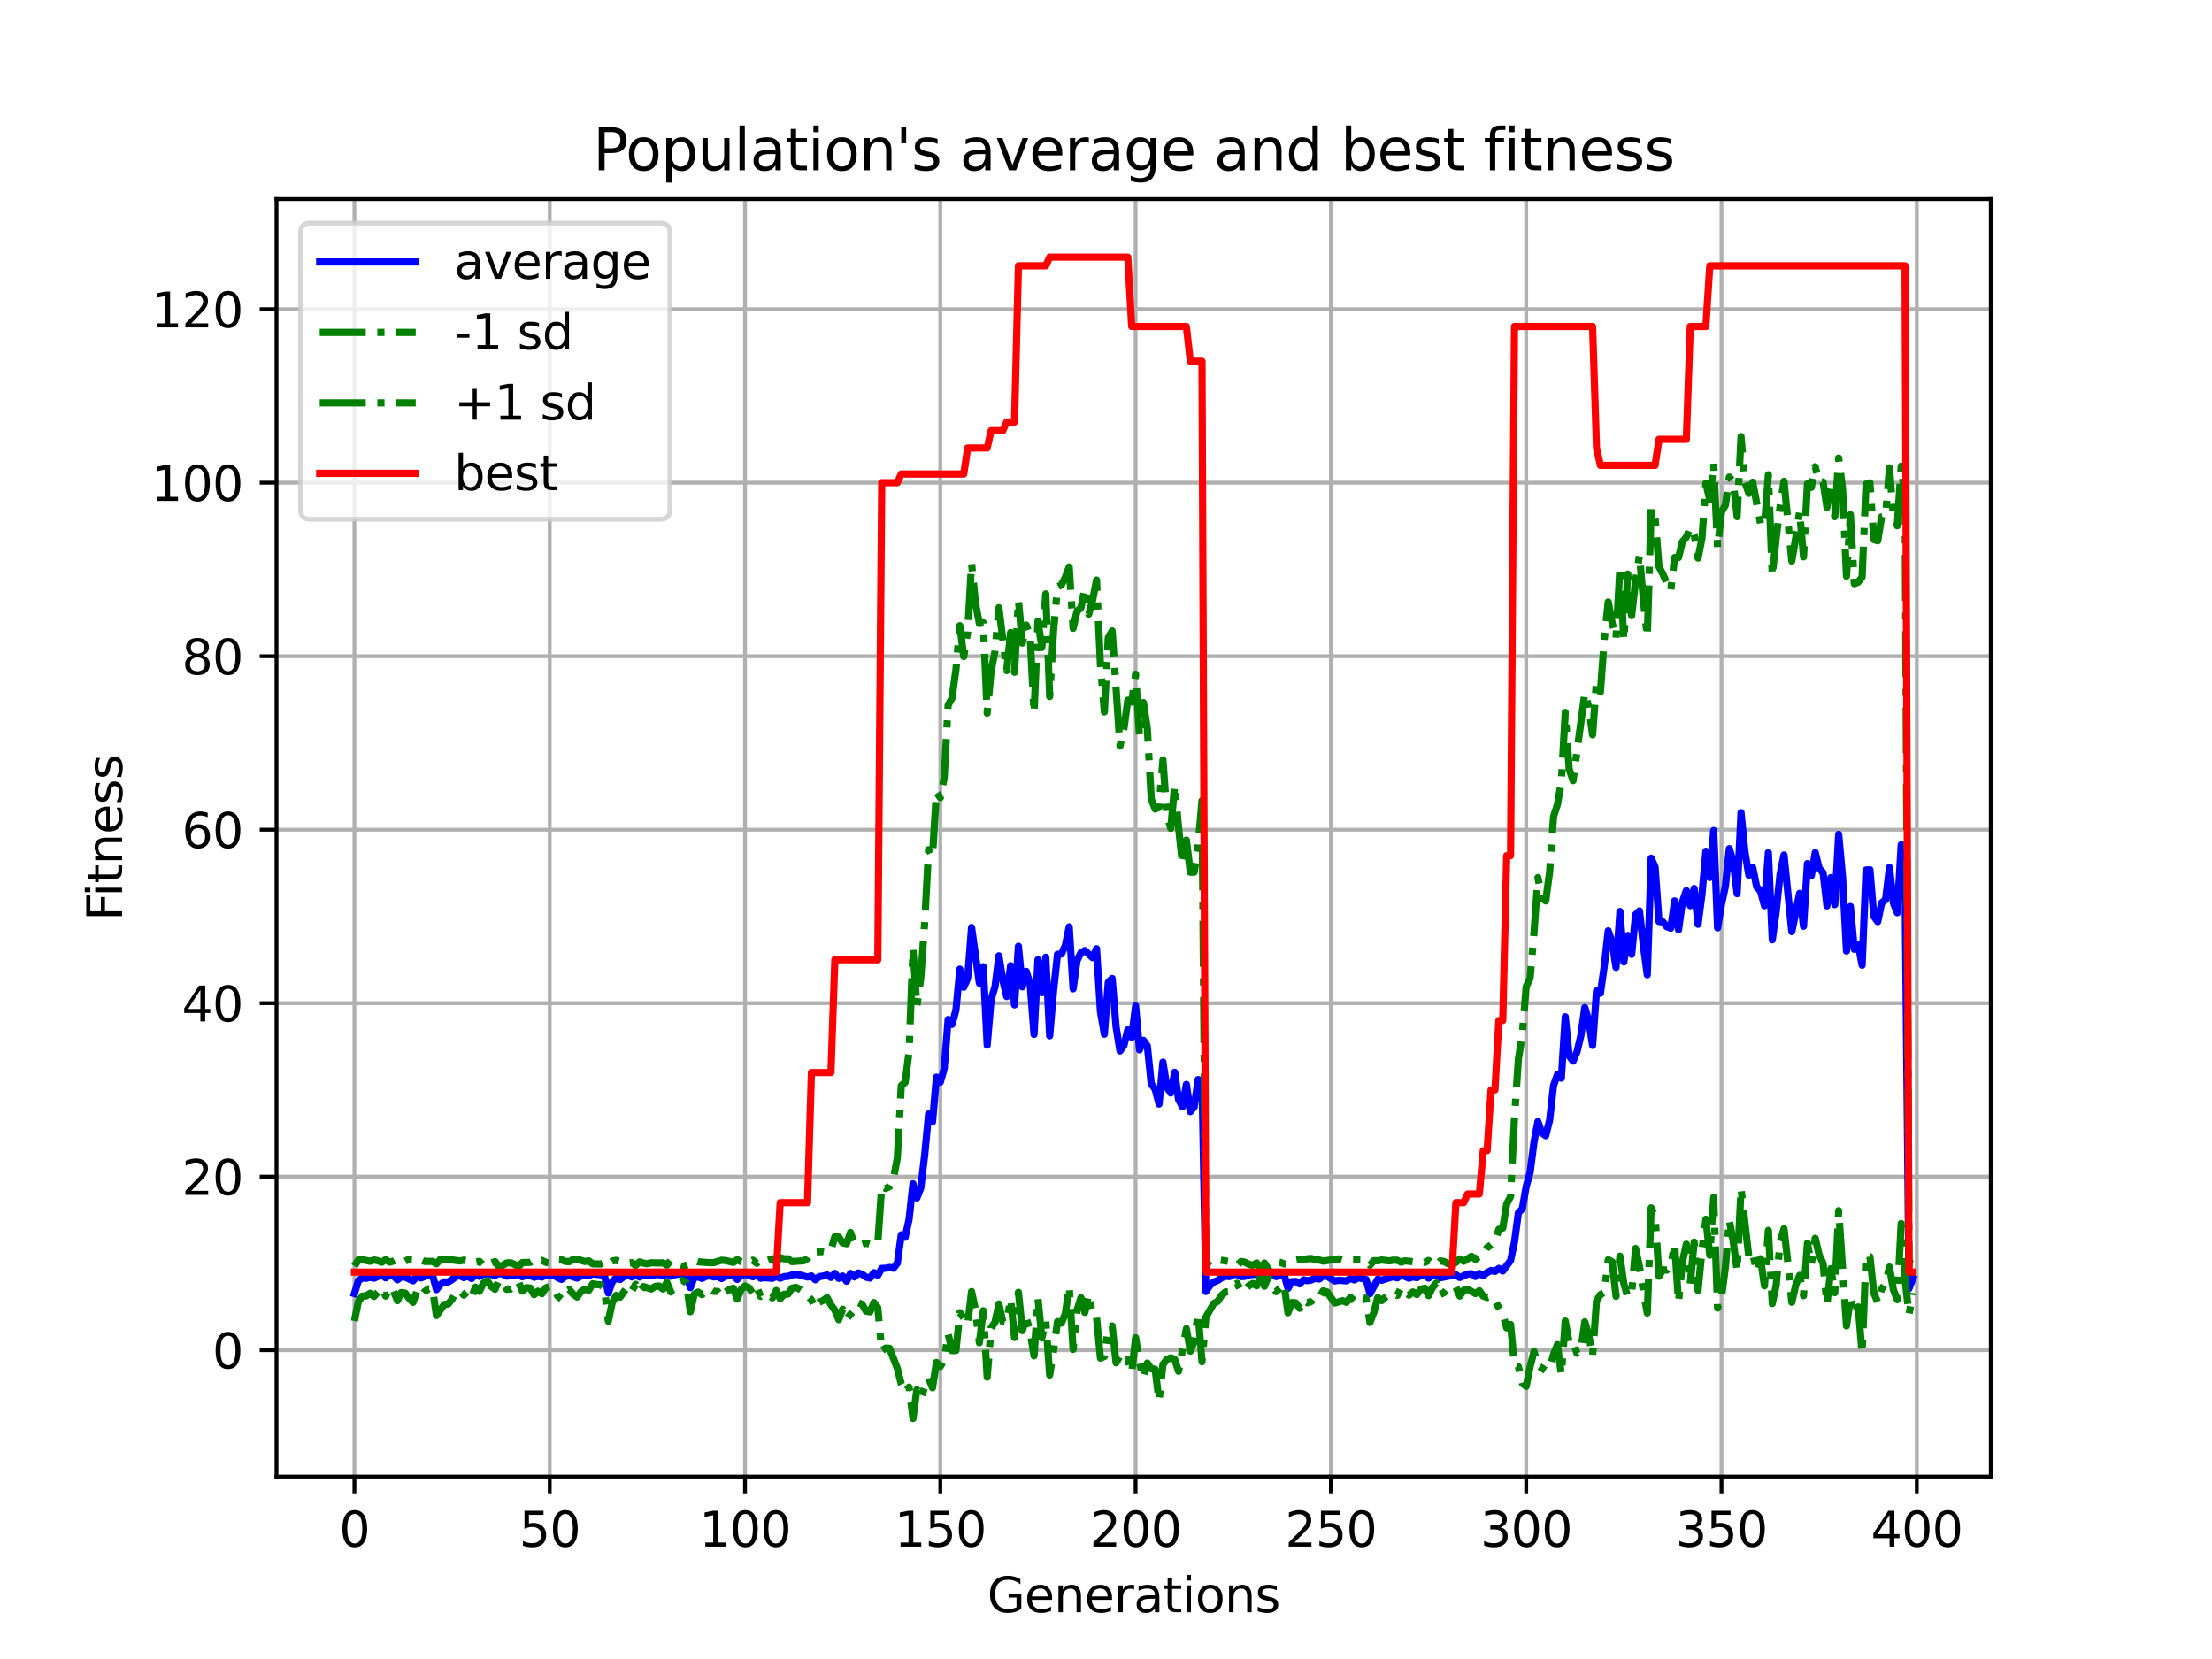 <?xml version="1.0" encoding="utf-8" standalone="no"?>
<!DOCTYPE svg PUBLIC "-//W3C//DTD SVG 1.1//EN"
  "http://www.w3.org/Graphics/SVG/1.1/DTD/svg11.dtd">
<svg xmlns:xlink="http://www.w3.org/1999/xlink" width="460.8pt" height="345.6pt" viewBox="0 0 460.8 345.6" xmlns="http://www.w3.org/2000/svg" version="1.1">
 <defs>
  <style type="text/css">*{stroke-linejoin: round; stroke-linecap: butt}</style>
 </defs>
 <g id="figure_1">
  <g id="patch_1">
   <path d="M 0 345.6 
L 460.8 345.6 
L 460.8 0 
L 0 0 
z
" style="fill: #ffffff"/>
  </g>
  <g id="axes_1">
   <g id="patch_2">
    <path d="M 57.6 307.584 
L 414.72 307.584 
L 414.72 41.472 
L 57.6 41.472 
z
" style="fill: #ffffff"/>
   </g>
   <g id="matplotlib.axis_1">
    <g id="xtick_1">
     <g id="line2d_1">
      <path d="M 73.833 307.584 
L 73.833 41.472 
" clip-path="url(#p2ee0f2ca07)" style="fill: none; stroke: #b0b0b0; stroke-width: 0.8; stroke-linecap: square"/>
     </g>
     <g id="line2d_2">
      <defs>
       <path id="ma9252a9a2f" d="M 0 0 
L 0 3.5 
" style="stroke: #000000; stroke-width: 0.8"/>
      </defs>
      <g>
       <use xlink:href="#ma9252a9a2f" x="73.833" y="307.584" style="stroke: #000000; stroke-width: 0.8"/>
      </g>
     </g>
     <g id="text_1">
      <!-- 0 -->
      <g transform="translate(70.651 322.182)scale(0.1 -0.1)">
       <defs>
        <path id="DejaVuSans-30" d="M 2034 4250 
Q 1547 4250 1301 3770 
Q 1056 3291 1056 2328 
Q 1056 1369 1301 889 
Q 1547 409 2034 409 
Q 2525 409 2770 889 
Q 3016 1369 3016 2328 
Q 3016 3291 2770 3770 
Q 2525 4250 2034 4250 
z
M 2034 4750 
Q 2819 4750 3233 4129 
Q 3647 3509 3647 2328 
Q 3647 1150 3233 529 
Q 2819 -91 2034 -91 
Q 1250 -91 836 529 
Q 422 1150 422 2328 
Q 422 3509 836 4129 
Q 1250 4750 2034 4750 
z
" transform="scale(0.016)"/>
       </defs>
       <use xlink:href="#DejaVuSans-30"/>
      </g>
     </g>
    </g>
    <g id="xtick_2">
     <g id="line2d_3">
      <path d="M 114.516 307.584 
L 114.516 41.472 
" clip-path="url(#p2ee0f2ca07)" style="fill: none; stroke: #b0b0b0; stroke-width: 0.8; stroke-linecap: square"/>
     </g>
     <g id="line2d_4">
      <g>
       <use xlink:href="#ma9252a9a2f" x="114.516" y="307.584" style="stroke: #000000; stroke-width: 0.8"/>
      </g>
     </g>
     <g id="text_2">
      <!-- 50 -->
      <g transform="translate(108.154 322.182)scale(0.1 -0.1)">
       <defs>
        <path id="DejaVuSans-35" d="M 691 4666 
L 3169 4666 
L 3169 4134 
L 1269 4134 
L 1269 2991 
Q 1406 3038 1543 3061 
Q 1681 3084 1819 3084 
Q 2600 3084 3056 2656 
Q 3513 2228 3513 1497 
Q 3513 744 3044 326 
Q 2575 -91 1722 -91 
Q 1428 -91 1123 -41 
Q 819 9 494 109 
L 494 744 
Q 775 591 1075 516 
Q 1375 441 1709 441 
Q 2250 441 2565 725 
Q 2881 1009 2881 1497 
Q 2881 1984 2565 2268 
Q 2250 2553 1709 2553 
Q 1456 2553 1204 2497 
Q 953 2441 691 2322 
L 691 4666 
z
" transform="scale(0.016)"/>
       </defs>
       <use xlink:href="#DejaVuSans-35"/>
       <use xlink:href="#DejaVuSans-30" x="63.623"/>
      </g>
     </g>
    </g>
    <g id="xtick_3">
     <g id="line2d_5">
      <path d="M 155.2 307.584 
L 155.2 41.472 
" clip-path="url(#p2ee0f2ca07)" style="fill: none; stroke: #b0b0b0; stroke-width: 0.8; stroke-linecap: square"/>
     </g>
     <g id="line2d_6">
      <g>
       <use xlink:href="#ma9252a9a2f" x="155.2" y="307.584" style="stroke: #000000; stroke-width: 0.8"/>
      </g>
     </g>
     <g id="text_3">
      <!-- 100 -->
      <g transform="translate(145.656 322.182)scale(0.1 -0.1)">
       <defs>
        <path id="DejaVuSans-31" d="M 794 531 
L 1825 531 
L 1825 4091 
L 703 3866 
L 703 4441 
L 1819 4666 
L 2450 4666 
L 2450 531 
L 3481 531 
L 3481 0 
L 794 0 
L 794 531 
z
" transform="scale(0.016)"/>
       </defs>
       <use xlink:href="#DejaVuSans-31"/>
       <use xlink:href="#DejaVuSans-30" x="63.623"/>
       <use xlink:href="#DejaVuSans-30" x="127.246"/>
      </g>
     </g>
    </g>
    <g id="xtick_4">
     <g id="line2d_7">
      <path d="M 195.883 307.584 
L 195.883 41.472 
" clip-path="url(#p2ee0f2ca07)" style="fill: none; stroke: #b0b0b0; stroke-width: 0.8; stroke-linecap: square"/>
     </g>
     <g id="line2d_8">
      <g>
       <use xlink:href="#ma9252a9a2f" x="195.883" y="307.584" style="stroke: #000000; stroke-width: 0.8"/>
      </g>
     </g>
     <g id="text_4">
      <!-- 150 -->
      <g transform="translate(186.34 322.182)scale(0.1 -0.1)">
       <use xlink:href="#DejaVuSans-31"/>
       <use xlink:href="#DejaVuSans-35" x="63.623"/>
       <use xlink:href="#DejaVuSans-30" x="127.246"/>
      </g>
     </g>
    </g>
    <g id="xtick_5">
     <g id="line2d_9">
      <path d="M 236.567 307.584 
L 236.567 41.472 
" clip-path="url(#p2ee0f2ca07)" style="fill: none; stroke: #b0b0b0; stroke-width: 0.8; stroke-linecap: square"/>
     </g>
     <g id="line2d_10">
      <g>
       <use xlink:href="#ma9252a9a2f" x="236.567" y="307.584" style="stroke: #000000; stroke-width: 0.8"/>
      </g>
     </g>
     <g id="text_5">
      <!-- 200 -->
      <g transform="translate(227.023 322.182)scale(0.1 -0.1)">
       <defs>
        <path id="DejaVuSans-32" d="M 1228 531 
L 3431 531 
L 3431 0 
L 469 0 
L 469 531 
Q 828 903 1448 1529 
Q 2069 2156 2228 2338 
Q 2531 2678 2651 2914 
Q 2772 3150 2772 3378 
Q 2772 3750 2511 3984 
Q 2250 4219 1831 4219 
Q 1534 4219 1204 4116 
Q 875 4013 500 3803 
L 500 4441 
Q 881 4594 1212 4672 
Q 1544 4750 1819 4750 
Q 2544 4750 2975 4387 
Q 3406 4025 3406 3419 
Q 3406 3131 3298 2873 
Q 3191 2616 2906 2266 
Q 2828 2175 2409 1742 
Q 1991 1309 1228 531 
z
" transform="scale(0.016)"/>
       </defs>
       <use xlink:href="#DejaVuSans-32"/>
       <use xlink:href="#DejaVuSans-30" x="63.623"/>
       <use xlink:href="#DejaVuSans-30" x="127.246"/>
      </g>
     </g>
    </g>
    <g id="xtick_6">
     <g id="line2d_11">
      <path d="M 277.25 307.584 
L 277.25 41.472 
" clip-path="url(#p2ee0f2ca07)" style="fill: none; stroke: #b0b0b0; stroke-width: 0.8; stroke-linecap: square"/>
     </g>
     <g id="line2d_12">
      <g>
       <use xlink:href="#ma9252a9a2f" x="277.25" y="307.584" style="stroke: #000000; stroke-width: 0.8"/>
      </g>
     </g>
     <g id="text_6">
      <!-- 250 -->
      <g transform="translate(267.707 322.182)scale(0.1 -0.1)">
       <use xlink:href="#DejaVuSans-32"/>
       <use xlink:href="#DejaVuSans-35" x="63.623"/>
       <use xlink:href="#DejaVuSans-30" x="127.246"/>
      </g>
     </g>
    </g>
    <g id="xtick_7">
     <g id="line2d_13">
      <path d="M 317.934 307.584 
L 317.934 41.472 
" clip-path="url(#p2ee0f2ca07)" style="fill: none; stroke: #b0b0b0; stroke-width: 0.8; stroke-linecap: square"/>
     </g>
     <g id="line2d_14">
      <g>
       <use xlink:href="#ma9252a9a2f" x="317.934" y="307.584" style="stroke: #000000; stroke-width: 0.8"/>
      </g>
     </g>
     <g id="text_7">
      <!-- 300 -->
      <g transform="translate(308.39 322.182)scale(0.1 -0.1)">
       <defs>
        <path id="DejaVuSans-33" d="M 2597 2516 
Q 3050 2419 3304 2112 
Q 3559 1806 3559 1356 
Q 3559 666 3084 287 
Q 2609 -91 1734 -91 
Q 1441 -91 1130 -33 
Q 819 25 488 141 
L 488 750 
Q 750 597 1062 519 
Q 1375 441 1716 441 
Q 2309 441 2620 675 
Q 2931 909 2931 1356 
Q 2931 1769 2642 2001 
Q 2353 2234 1838 2234 
L 1294 2234 
L 1294 2753 
L 1863 2753 
Q 2328 2753 2575 2939 
Q 2822 3125 2822 3475 
Q 2822 3834 2567 4026 
Q 2313 4219 1838 4219 
Q 1578 4219 1281 4162 
Q 984 4106 628 3988 
L 628 4550 
Q 988 4650 1302 4700 
Q 1616 4750 1894 4750 
Q 2613 4750 3031 4423 
Q 3450 4097 3450 3541 
Q 3450 3153 3228 2886 
Q 3006 2619 2597 2516 
z
" transform="scale(0.016)"/>
       </defs>
       <use xlink:href="#DejaVuSans-33"/>
       <use xlink:href="#DejaVuSans-30" x="63.623"/>
       <use xlink:href="#DejaVuSans-30" x="127.246"/>
      </g>
     </g>
    </g>
    <g id="xtick_8">
     <g id="line2d_15">
      <path d="M 358.617 307.584 
L 358.617 41.472 
" clip-path="url(#p2ee0f2ca07)" style="fill: none; stroke: #b0b0b0; stroke-width: 0.8; stroke-linecap: square"/>
     </g>
     <g id="line2d_16">
      <g>
       <use xlink:href="#ma9252a9a2f" x="358.617" y="307.584" style="stroke: #000000; stroke-width: 0.8"/>
      </g>
     </g>
     <g id="text_8">
      <!-- 350 -->
      <g transform="translate(349.074 322.182)scale(0.1 -0.1)">
       <use xlink:href="#DejaVuSans-33"/>
       <use xlink:href="#DejaVuSans-35" x="63.623"/>
       <use xlink:href="#DejaVuSans-30" x="127.246"/>
      </g>
     </g>
    </g>
    <g id="xtick_9">
     <g id="line2d_17">
      <path d="M 399.301 307.584 
L 399.301 41.472 
" clip-path="url(#p2ee0f2ca07)" style="fill: none; stroke: #b0b0b0; stroke-width: 0.8; stroke-linecap: square"/>
     </g>
     <g id="line2d_18">
      <g>
       <use xlink:href="#ma9252a9a2f" x="399.301" y="307.584" style="stroke: #000000; stroke-width: 0.8"/>
      </g>
     </g>
     <g id="text_9">
      <!-- 400 -->
      <g transform="translate(389.757 322.182)scale(0.1 -0.1)">
       <defs>
        <path id="DejaVuSans-34" d="M 2419 4116 
L 825 1625 
L 2419 1625 
L 2419 4116 
z
M 2253 4666 
L 3047 4666 
L 3047 1625 
L 3713 1625 
L 3713 1100 
L 3047 1100 
L 3047 0 
L 2419 0 
L 2419 1100 
L 313 1100 
L 313 1709 
L 2253 4666 
z
" transform="scale(0.016)"/>
       </defs>
       <use xlink:href="#DejaVuSans-34"/>
       <use xlink:href="#DejaVuSans-30" x="63.623"/>
       <use xlink:href="#DejaVuSans-30" x="127.246"/>
      </g>
     </g>
    </g>
    <g id="text_10">
     <!-- Generations -->
     <g transform="translate(205.662 335.861)scale(0.1 -0.1)">
      <defs>
       <path id="DejaVuSans-47" d="M 3809 666 
L 3809 1919 
L 2778 1919 
L 2778 2438 
L 4434 2438 
L 4434 434 
Q 4069 175 3628 42 
Q 3188 -91 2688 -91 
Q 1594 -91 976 548 
Q 359 1188 359 2328 
Q 359 3472 976 4111 
Q 1594 4750 2688 4750 
Q 3144 4750 3555 4637 
Q 3966 4525 4313 4306 
L 4313 3634 
Q 3963 3931 3569 4081 
Q 3175 4231 2741 4231 
Q 1884 4231 1454 3753 
Q 1025 3275 1025 2328 
Q 1025 1384 1454 906 
Q 1884 428 2741 428 
Q 3075 428 3337 486 
Q 3600 544 3809 666 
z
" transform="scale(0.016)"/>
       <path id="DejaVuSans-65" d="M 3597 1894 
L 3597 1613 
L 953 1613 
Q 991 1019 1311 708 
Q 1631 397 2203 397 
Q 2534 397 2845 478 
Q 3156 559 3463 722 
L 3463 178 
Q 3153 47 2828 -22 
Q 2503 -91 2169 -91 
Q 1331 -91 842 396 
Q 353 884 353 1716 
Q 353 2575 817 3079 
Q 1281 3584 2069 3584 
Q 2775 3584 3186 3129 
Q 3597 2675 3597 1894 
z
M 3022 2063 
Q 3016 2534 2758 2815 
Q 2500 3097 2075 3097 
Q 1594 3097 1305 2825 
Q 1016 2553 972 2059 
L 3022 2063 
z
" transform="scale(0.016)"/>
       <path id="DejaVuSans-6e" d="M 3513 2113 
L 3513 0 
L 2938 0 
L 2938 2094 
Q 2938 2591 2744 2837 
Q 2550 3084 2163 3084 
Q 1697 3084 1428 2787 
Q 1159 2491 1159 1978 
L 1159 0 
L 581 0 
L 581 3500 
L 1159 3500 
L 1159 2956 
Q 1366 3272 1645 3428 
Q 1925 3584 2291 3584 
Q 2894 3584 3203 3211 
Q 3513 2838 3513 2113 
z
" transform="scale(0.016)"/>
       <path id="DejaVuSans-72" d="M 2631 2963 
Q 2534 3019 2420 3045 
Q 2306 3072 2169 3072 
Q 1681 3072 1420 2755 
Q 1159 2438 1159 1844 
L 1159 0 
L 581 0 
L 581 3500 
L 1159 3500 
L 1159 2956 
Q 1341 3275 1631 3429 
Q 1922 3584 2338 3584 
Q 2397 3584 2469 3576 
Q 2541 3569 2628 3553 
L 2631 2963 
z
" transform="scale(0.016)"/>
       <path id="DejaVuSans-61" d="M 2194 1759 
Q 1497 1759 1228 1600 
Q 959 1441 959 1056 
Q 959 750 1161 570 
Q 1363 391 1709 391 
Q 2188 391 2477 730 
Q 2766 1069 2766 1631 
L 2766 1759 
L 2194 1759 
z
M 3341 1997 
L 3341 0 
L 2766 0 
L 2766 531 
Q 2569 213 2275 61 
Q 1981 -91 1556 -91 
Q 1019 -91 701 211 
Q 384 513 384 1019 
Q 384 1609 779 1909 
Q 1175 2209 1959 2209 
L 2766 2209 
L 2766 2266 
Q 2766 2663 2505 2880 
Q 2244 3097 1772 3097 
Q 1472 3097 1187 3025 
Q 903 2953 641 2809 
L 641 3341 
Q 956 3463 1253 3523 
Q 1550 3584 1831 3584 
Q 2591 3584 2966 3190 
Q 3341 2797 3341 1997 
z
" transform="scale(0.016)"/>
       <path id="DejaVuSans-74" d="M 1172 4494 
L 1172 3500 
L 2356 3500 
L 2356 3053 
L 1172 3053 
L 1172 1153 
Q 1172 725 1289 603 
Q 1406 481 1766 481 
L 2356 481 
L 2356 0 
L 1766 0 
Q 1100 0 847 248 
Q 594 497 594 1153 
L 594 3053 
L 172 3053 
L 172 3500 
L 594 3500 
L 594 4494 
L 1172 4494 
z
" transform="scale(0.016)"/>
       <path id="DejaVuSans-69" d="M 603 3500 
L 1178 3500 
L 1178 0 
L 603 0 
L 603 3500 
z
M 603 4863 
L 1178 4863 
L 1178 4134 
L 603 4134 
L 603 4863 
z
" transform="scale(0.016)"/>
       <path id="DejaVuSans-6f" d="M 1959 3097 
Q 1497 3097 1228 2736 
Q 959 2375 959 1747 
Q 959 1119 1226 758 
Q 1494 397 1959 397 
Q 2419 397 2687 759 
Q 2956 1122 2956 1747 
Q 2956 2369 2687 2733 
Q 2419 3097 1959 3097 
z
M 1959 3584 
Q 2709 3584 3137 3096 
Q 3566 2609 3566 1747 
Q 3566 888 3137 398 
Q 2709 -91 1959 -91 
Q 1206 -91 779 398 
Q 353 888 353 1747 
Q 353 2609 779 3096 
Q 1206 3584 1959 3584 
z
" transform="scale(0.016)"/>
       <path id="DejaVuSans-73" d="M 2834 3397 
L 2834 2853 
Q 2591 2978 2328 3040 
Q 2066 3103 1784 3103 
Q 1356 3103 1142 2972 
Q 928 2841 928 2578 
Q 928 2378 1081 2264 
Q 1234 2150 1697 2047 
L 1894 2003 
Q 2506 1872 2764 1633 
Q 3022 1394 3022 966 
Q 3022 478 2636 193 
Q 2250 -91 1575 -91 
Q 1294 -91 989 -36 
Q 684 19 347 128 
L 347 722 
Q 666 556 975 473 
Q 1284 391 1588 391 
Q 1994 391 2212 530 
Q 2431 669 2431 922 
Q 2431 1156 2273 1281 
Q 2116 1406 1581 1522 
L 1381 1569 
Q 847 1681 609 1914 
Q 372 2147 372 2553 
Q 372 3047 722 3315 
Q 1072 3584 1716 3584 
Q 2034 3584 2315 3537 
Q 2597 3491 2834 3397 
z
" transform="scale(0.016)"/>
      </defs>
      <use xlink:href="#DejaVuSans-47"/>
      <use xlink:href="#DejaVuSans-65" x="77.49"/>
      <use xlink:href="#DejaVuSans-6e" x="139.014"/>
      <use xlink:href="#DejaVuSans-65" x="202.393"/>
      <use xlink:href="#DejaVuSans-72" x="263.916"/>
      <use xlink:href="#DejaVuSans-61" x="305.029"/>
      <use xlink:href="#DejaVuSans-74" x="366.309"/>
      <use xlink:href="#DejaVuSans-69" x="405.518"/>
      <use xlink:href="#DejaVuSans-6f" x="433.301"/>
      <use xlink:href="#DejaVuSans-6e" x="494.482"/>
      <use xlink:href="#DejaVuSans-73" x="557.861"/>
     </g>
    </g>
   </g>
   <g id="matplotlib.axis_2">
    <g id="ytick_1">
     <g id="line2d_19">
      <path d="M 57.6 281.262 
L 414.72 281.262 
" clip-path="url(#p2ee0f2ca07)" style="fill: none; stroke: #b0b0b0; stroke-width: 0.8; stroke-linecap: square"/>
     </g>
     <g id="line2d_20">
      <defs>
       <path id="m6753538461" d="M 0 0 
L -3.5 0 
" style="stroke: #000000; stroke-width: 0.8"/>
      </defs>
      <g>
       <use xlink:href="#m6753538461" x="57.6" y="281.262" style="stroke: #000000; stroke-width: 0.8"/>
      </g>
     </g>
     <g id="text_11">
      <!-- 0 -->
      <g transform="translate(44.237 285.061)scale(0.1 -0.1)">
       <use xlink:href="#DejaVuSans-30"/>
      </g>
     </g>
    </g>
    <g id="ytick_2">
     <g id="line2d_21">
      <path d="M 57.6 245.12 
L 414.72 245.12 
" clip-path="url(#p2ee0f2ca07)" style="fill: none; stroke: #b0b0b0; stroke-width: 0.8; stroke-linecap: square"/>
     </g>
     <g id="line2d_22">
      <g>
       <use xlink:href="#m6753538461" x="57.6" y="245.12" style="stroke: #000000; stroke-width: 0.8"/>
      </g>
     </g>
     <g id="text_12">
      <!-- 20 -->
      <g transform="translate(37.875 248.919)scale(0.1 -0.1)">
       <use xlink:href="#DejaVuSans-32"/>
       <use xlink:href="#DejaVuSans-30" x="63.623"/>
      </g>
     </g>
    </g>
    <g id="ytick_3">
     <g id="line2d_23">
      <path d="M 57.6 208.978 
L 414.72 208.978 
" clip-path="url(#p2ee0f2ca07)" style="fill: none; stroke: #b0b0b0; stroke-width: 0.8; stroke-linecap: square"/>
     </g>
     <g id="line2d_24">
      <g>
       <use xlink:href="#m6753538461" x="57.6" y="208.978" style="stroke: #000000; stroke-width: 0.8"/>
      </g>
     </g>
     <g id="text_13">
      <!-- 40 -->
      <g transform="translate(37.875 212.777)scale(0.1 -0.1)">
       <use xlink:href="#DejaVuSans-34"/>
       <use xlink:href="#DejaVuSans-30" x="63.623"/>
      </g>
     </g>
    </g>
    <g id="ytick_4">
     <g id="line2d_25">
      <path d="M 57.6 172.836 
L 414.72 172.836 
" clip-path="url(#p2ee0f2ca07)" style="fill: none; stroke: #b0b0b0; stroke-width: 0.8; stroke-linecap: square"/>
     </g>
     <g id="line2d_26">
      <g>
       <use xlink:href="#m6753538461" x="57.6" y="172.836" style="stroke: #000000; stroke-width: 0.8"/>
      </g>
     </g>
     <g id="text_14">
      <!-- 60 -->
      <g transform="translate(37.875 176.635)scale(0.1 -0.1)">
       <defs>
        <path id="DejaVuSans-36" d="M 2113 2584 
Q 1688 2584 1439 2293 
Q 1191 2003 1191 1497 
Q 1191 994 1439 701 
Q 1688 409 2113 409 
Q 2538 409 2786 701 
Q 3034 994 3034 1497 
Q 3034 2003 2786 2293 
Q 2538 2584 2113 2584 
z
M 3366 4563 
L 3366 3988 
Q 3128 4100 2886 4159 
Q 2644 4219 2406 4219 
Q 1781 4219 1451 3797 
Q 1122 3375 1075 2522 
Q 1259 2794 1537 2939 
Q 1816 3084 2150 3084 
Q 2853 3084 3261 2657 
Q 3669 2231 3669 1497 
Q 3669 778 3244 343 
Q 2819 -91 2113 -91 
Q 1303 -91 875 529 
Q 447 1150 447 2328 
Q 447 3434 972 4092 
Q 1497 4750 2381 4750 
Q 2619 4750 2861 4703 
Q 3103 4656 3366 4563 
z
" transform="scale(0.016)"/>
       </defs>
       <use xlink:href="#DejaVuSans-36"/>
       <use xlink:href="#DejaVuSans-30" x="63.623"/>
      </g>
     </g>
    </g>
    <g id="ytick_5">
     <g id="line2d_27">
      <path d="M 57.6 136.694 
L 414.72 136.694 
" clip-path="url(#p2ee0f2ca07)" style="fill: none; stroke: #b0b0b0; stroke-width: 0.8; stroke-linecap: square"/>
     </g>
     <g id="line2d_28">
      <g>
       <use xlink:href="#m6753538461" x="57.6" y="136.694" style="stroke: #000000; stroke-width: 0.8"/>
      </g>
     </g>
     <g id="text_15">
      <!-- 80 -->
      <g transform="translate(37.875 140.494)scale(0.1 -0.1)">
       <defs>
        <path id="DejaVuSans-38" d="M 2034 2216 
Q 1584 2216 1326 1975 
Q 1069 1734 1069 1313 
Q 1069 891 1326 650 
Q 1584 409 2034 409 
Q 2484 409 2743 651 
Q 3003 894 3003 1313 
Q 3003 1734 2745 1975 
Q 2488 2216 2034 2216 
z
M 1403 2484 
Q 997 2584 770 2862 
Q 544 3141 544 3541 
Q 544 4100 942 4425 
Q 1341 4750 2034 4750 
Q 2731 4750 3128 4425 
Q 3525 4100 3525 3541 
Q 3525 3141 3298 2862 
Q 3072 2584 2669 2484 
Q 3125 2378 3379 2068 
Q 3634 1759 3634 1313 
Q 3634 634 3220 271 
Q 2806 -91 2034 -91 
Q 1263 -91 848 271 
Q 434 634 434 1313 
Q 434 1759 690 2068 
Q 947 2378 1403 2484 
z
M 1172 3481 
Q 1172 3119 1398 2916 
Q 1625 2713 2034 2713 
Q 2441 2713 2670 2916 
Q 2900 3119 2900 3481 
Q 2900 3844 2670 4047 
Q 2441 4250 2034 4250 
Q 1625 4250 1398 4047 
Q 1172 3844 1172 3481 
z
" transform="scale(0.016)"/>
       </defs>
       <use xlink:href="#DejaVuSans-38"/>
       <use xlink:href="#DejaVuSans-30" x="63.623"/>
      </g>
     </g>
    </g>
    <g id="ytick_6">
     <g id="line2d_29">
      <path d="M 57.6 100.552 
L 414.72 100.552 
" clip-path="url(#p2ee0f2ca07)" style="fill: none; stroke: #b0b0b0; stroke-width: 0.8; stroke-linecap: square"/>
     </g>
     <g id="line2d_30">
      <g>
       <use xlink:href="#m6753538461" x="57.6" y="100.552" style="stroke: #000000; stroke-width: 0.8"/>
      </g>
     </g>
     <g id="text_16">
      <!-- 100 -->
      <g transform="translate(31.512 104.352)scale(0.1 -0.1)">
       <use xlink:href="#DejaVuSans-31"/>
       <use xlink:href="#DejaVuSans-30" x="63.623"/>
       <use xlink:href="#DejaVuSans-30" x="127.246"/>
      </g>
     </g>
    </g>
    <g id="ytick_7">
     <g id="line2d_31">
      <path d="M 57.6 64.411 
L 414.72 64.411 
" clip-path="url(#p2ee0f2ca07)" style="fill: none; stroke: #b0b0b0; stroke-width: 0.8; stroke-linecap: square"/>
     </g>
     <g id="line2d_32">
      <g>
       <use xlink:href="#m6753538461" x="57.6" y="64.411" style="stroke: #000000; stroke-width: 0.8"/>
      </g>
     </g>
     <g id="text_17">
      <!-- 120 -->
      <g transform="translate(31.512 68.21)scale(0.1 -0.1)">
       <use xlink:href="#DejaVuSans-31"/>
       <use xlink:href="#DejaVuSans-32" x="63.623"/>
       <use xlink:href="#DejaVuSans-30" x="127.246"/>
      </g>
     </g>
    </g>
    <g id="text_18">
     <!-- Fitness -->
     <g transform="translate(25.433 191.845)rotate(-90)scale(0.1 -0.1)">
      <defs>
       <path id="DejaVuSans-46" d="M 628 4666 
L 3309 4666 
L 3309 4134 
L 1259 4134 
L 1259 2759 
L 3109 2759 
L 3109 2228 
L 1259 2228 
L 1259 0 
L 628 0 
L 628 4666 
z
" transform="scale(0.016)"/>
      </defs>
      <use xlink:href="#DejaVuSans-46"/>
      <use xlink:href="#DejaVuSans-69" x="50.27"/>
      <use xlink:href="#DejaVuSans-74" x="78.053"/>
      <use xlink:href="#DejaVuSans-6e" x="117.262"/>
      <use xlink:href="#DejaVuSans-65" x="180.641"/>
      <use xlink:href="#DejaVuSans-73" x="242.164"/>
      <use xlink:href="#DejaVuSans-73" x="294.264"/>
     </g>
    </g>
   </g>
   <g id="line2d_33">
    <path d="M 73.833 269.48 
L 74.646 266.829 
L 75.46 266.203 
L 76.274 266.299 
L 77.087 266.082 
L 77.901 266.275 
L 79.528 265.6 
L 80.342 266.203 
L 81.156 265.576 
L 81.969 265.793 
L 82.783 266.612 
L 83.597 265.962 
L 84.41 266.058 
L 86.038 266.829 
L 86.851 265.865 
L 87.665 266.227 
L 89.292 265.624 
L 90.106 265.624 
L 90.92 268.66 
L 91.733 267.6 
L 92.547 267.046 
L 93.361 267.07 
L 94.174 266.564 
L 94.988 265.914 
L 95.802 265.769 
L 96.616 266.155 
L 97.429 265.841 
L 98.243 266.347 
L 99.057 265.528 
L 99.87 265.89 
L 100.684 265.456 
L 101.498 265.335 
L 103.125 265.697 
L 103.939 265.287 
L 104.752 265.432 
L 105.566 265.841 
L 107.193 265.649 
L 108.007 265.456 
L 108.821 265.986 
L 109.634 265.6 
L 110.448 265.649 
L 111.262 266.082 
L 112.075 265.865 
L 112.889 266.034 
L 113.703 265.624 
L 114.516 265.552 
L 115.33 265.624 
L 116.144 266.155 
L 116.957 266.516 
L 117.771 265.914 
L 118.585 265.721 
L 120.212 266.251 
L 121.026 265.817 
L 121.839 265.673 
L 122.653 265.721 
L 123.467 265.359 
L 125.908 265.673 
L 126.721 269.359 
L 127.535 267.046 
L 128.349 266.203 
L 129.162 266.54 
L 129.976 265.962 
L 130.79 265.552 
L 131.603 266.01 
L 132.417 265.576 
L 133.231 266.034 
L 134.044 265.576 
L 134.858 265.793 
L 135.672 265.793 
L 136.485 265.552 
L 137.299 265.504 
L 138.113 265.793 
L 138.926 265.359 
L 139.74 265.865 
L 140.554 265.552 
L 142.181 265.287 
L 142.995 265.384 
L 143.808 268.227 
L 144.622 266.106 
L 145.436 266.01 
L 146.249 266.323 
L 147.063 265.89 
L 147.877 265.769 
L 148.69 266.01 
L 149.504 265.914 
L 150.318 266.347 
L 151.131 265.865 
L 152.759 265.673 
L 153.572 266.516 
L 154.386 265.721 
L 155.2 265.504 
L 156.013 265.6 
L 156.827 265.986 
L 157.641 265.624 
L 158.454 266.275 
L 159.268 266.155 
L 160.895 266.299 
L 161.709 265.89 
L 162.523 266.275 
L 163.336 265.938 
L 164.15 265.902 
L 164.964 265.6 
L 165.777 265.456 
L 166.591 265.6 
L 168.219 266.029 
L 169.032 265.805 
L 169.846 266.6 
L 170.66 265.938 
L 171.473 265.829 
L 172.287 265.588 
L 173.101 266.118 
L 173.914 265.273 
L 174.728 266.311 
L 175.542 265.817 
L 176.355 266.914 
L 177.169 265.275 
L 177.983 266.017 
L 178.796 265.19 
L 179.61 265.477 
L 180.424 266.051 
L 181.237 266.243 
L 182.051 265.118 
L 182.865 265.68 
L 183.678 264.227 
L 184.492 264.208 
L 185.306 264.034 
L 186.119 264.203 
L 186.933 263.143 
L 187.747 257.228 
L 188.56 257.746 
L 189.374 254.023 
L 190.188 246.59 
L 191.001 249.565 
L 191.815 247.481 
L 192.629 240.59 
L 193.442 232.049 
L 194.256 233.711 
L 195.07 224.387 
L 195.883 225.423 
L 196.697 222.616 
L 197.511 212.374 
L 198.324 213.393 
L 199.138 210.424 
L 199.952 201.894 
L 200.765 205.665 
L 201.579 203.775 
L 202.393 193.199 
L 204.02 204.81 
L 204.834 201.386 
L 205.647 217.722 
L 206.461 208.236 
L 207.275 205.567 
L 208.088 199.117 
L 208.902 204.191 
L 209.716 207.595 
L 210.529 201.168 
L 211.343 209.33 
L 212.157 197.117 
L 212.97 205.581 
L 213.784 202.364 
L 214.598 205.015 
L 215.411 215.488 
L 216.225 199.931 
L 217.039 206.795 
L 217.852 199.404 
L 218.666 215.773 
L 219.48 206.334 
L 220.293 198.803 
L 221.107 198.734 
L 221.921 196.991 
L 222.734 193.073 
L 223.548 205.99 
L 224.362 200.112 
L 225.175 198.483 
L 225.989 198.015 
L 227.616 199.509 
L 228.43 197.642 
L 229.244 210.737 
L 230.057 215.442 
L 230.871 204.648 
L 231.685 203.824 
L 232.498 213.914 
L 233.312 218.935 
L 234.126 217.81 
L 234.939 214.543 
L 235.753 216.075 
L 236.567 209.568 
L 237.381 218.7 
L 238.194 216.721 
L 239.008 217.881 
L 239.822 225.78 
L 240.635 226.892 
L 241.449 229.996 
L 242.263 221.264 
L 243.076 226.519 
L 243.89 227.7 
L 244.704 223.375 
L 245.517 229.048 
L 246.331 230.579 
L 247.145 225.905 
L 247.958 231.579 
L 248.772 230.579 
L 249.586 224.893 
L 250.399 225.23 
L 251.213 269.046 
L 252.027 267.817 
L 252.84 267.07 
L 253.654 266.757 
L 254.468 266.203 
L 255.281 265.865 
L 256.095 265.938 
L 256.909 265.528 
L 257.722 265.456 
L 258.536 265.938 
L 259.35 265.89 
L 260.163 265.6 
L 260.977 265.48 
L 261.791 265.48 
L 262.604 265.167 
L 263.418 265.528 
L 264.232 265.167 
L 265.045 265.673 
L 265.859 265.938 
L 267.486 265.408 
L 268.3 268.395 
L 269.114 266.998 
L 269.927 266.95 
L 270.741 267.456 
L 271.555 266.612 
L 272.368 266.805 
L 273.182 266.636 
L 273.996 266.275 
L 274.809 266.444 
L 275.623 265.817 
L 276.437 265.865 
L 278.064 266.853 
L 278.878 266.709 
L 280.505 266.829 
L 281.319 266.323 
L 282.132 266.636 
L 282.946 266.179 
L 284.573 266.54 
L 285.387 269.528 
L 287.014 266.468 
L 287.828 266.709 
L 289.455 266.179 
L 290.269 265.962 
L 291.083 266.203 
L 291.896 265.576 
L 293.524 266.275 
L 294.337 265.986 
L 295.151 266.179 
L 295.965 265.697 
L 296.778 265.673 
L 297.592 266.251 
L 298.406 265.721 
L 299.219 265.432 
L 300.033 266.179 
L 303.288 265.552 
L 304.101 266.13 
L 305.729 265.408 
L 306.543 265.347 
L 307.356 265.914 
L 308.17 265.287 
L 308.984 265.721 
L 309.797 265.094 
L 310.611 264.673 
L 311.425 264.866 
L 312.238 264.227 
L 313.052 264.771 
L 314.679 262.593 
L 315.493 258.739 
L 316.307 252.66 
L 317.12 251.81 
L 317.934 247.168 
L 318.748 244.241 
L 319.561 237.892 
L 320.375 233.643 
L 321.189 236.024 
L 322.002 236.591 
L 322.816 233.338 
L 323.63 226.121 
L 324.443 223.854 
L 325.257 224.603 
L 326.071 211.809 
L 326.884 219.964 
L 327.698 221.049 
L 328.512 219.146 
L 329.325 215.725 
L 330.139 209.888 
L 330.953 212.628 
L 331.766 217.773 
L 332.58 206.429 
L 333.394 206.918 
L 334.207 201.171 
L 335.021 193.907 
L 335.835 196.304 
L 336.648 201.521 
L 337.462 189.883 
L 338.276 200.4 
L 339.089 194.883 
L 339.903 198.81 
L 340.717 190.546 
L 341.53 189.755 
L 342.344 197.039 
L 343.158 203.075 
L 343.971 178.779 
L 344.785 180.631 
L 345.599 191.962 
L 346.412 192.047 
L 347.226 193.052 
L 348.04 193.365 
L 348.853 187.678 
L 349.667 193.697 
L 350.481 187.859 
L 351.294 185.546 
L 352.108 188.678 
L 352.922 185.086 
L 353.735 192.544 
L 354.549 186.311 
L 355.363 177.33 
L 356.176 182.799 
L 356.99 173.003 
L 357.804 193.289 
L 358.617 188.425 
L 359.431 184.601 
L 360.245 176.788 
L 361.058 179.498 
L 361.872 186.173 
L 362.686 169.282 
L 363.499 177.468 
L 364.313 182.317 
L 365.127 180.735 
L 365.94 184.715 
L 366.754 185.642 
L 367.568 188.69 
L 368.381 177.603 
L 369.195 195.771 
L 370.009 189.913 
L 370.822 182.101 
L 371.636 178.114 
L 373.263 194.085 
L 374.891 186.104 
L 375.704 192.957 
L 376.518 179.896 
L 377.332 182.426 
L 378.146 177.595 
L 378.959 180.884 
L 379.773 181.787 
L 380.587 188.715 
L 381.4 182.823 
L 382.214 188.462 
L 383.028 173.806 
L 383.841 182.733 
L 384.655 198.123 
L 385.469 188.845 
L 386.282 197.76 
L 387.096 196.765 
L 387.91 201.071 
L 388.723 181.245 
L 389.537 181.185 
L 390.351 190.871 
L 391.164 191.991 
L 391.978 188.095 
L 392.792 187.439 
L 393.605 180.703 
L 394.419 188.093 
L 395.233 190.136 
L 396.046 175.993 
L 396.86 185.233 
L 397.674 268.444 
L 398.487 266.299 
L 398.487 266.299 
" clip-path="url(#p2ee0f2ca07)" style="fill: none; stroke: #0000ff; stroke-width: 1.5; stroke-linecap: square"/>
   </g>
   <g id="line2d_34">
    <path d="M 73.833 275.197 
L 74.646 271.181 
L 75.46 269.997 
L 76.274 269.968 
L 77.087 269.414 
L 77.901 270.08 
L 79.528 268.254 
L 80.342 269.997 
L 81.156 268.218 
L 81.969 268.884 
L 82.783 270.96 
L 83.597 269.265 
L 84.41 269.385 
L 85.224 270.48 
L 86.038 271.3 
L 86.851 268.98 
L 87.665 270.025 
L 88.479 269.042 
L 89.292 268.478 
L 90.106 268.478 
L 90.92 274.053 
L 92.547 271.738 
L 93.361 271.648 
L 94.174 270.662 
L 94.988 269.205 
L 95.802 268.852 
L 96.616 269.8 
L 97.429 268.948 
L 98.243 270.162 
L 99.057 268.147 
L 99.87 269.011 
L 100.684 267.336 
L 101.498 266.802 
L 102.311 267.976 
L 103.125 268.579 
L 103.939 266.704 
L 104.752 267.294 
L 105.566 268.591 
L 106.38 268.526 
L 107.193 267.899 
L 108.007 267.034 
L 108.821 268.963 
L 109.634 268.254 
L 110.448 268.323 
L 111.262 269.714 
L 112.075 268.98 
L 112.889 269.509 
L 113.703 268.288 
L 114.516 267.976 
L 115.33 268.288 
L 116.144 269.941 
L 116.957 270.611 
L 117.771 269.042 
L 118.585 268.612 
L 119.398 269.598 
L 120.212 270.188 
L 121.026 269.081 
L 121.839 268.545 
L 122.653 268.788 
L 123.467 267.436 
L 124.28 267.596 
L 125.094 267.635 
L 125.908 268.357 
L 126.721 275.221 
L 127.535 271.391 
L 128.349 269.857 
L 129.162 270.234 
L 130.79 267.976 
L 131.603 268.994 
L 132.417 267.537 
L 133.231 269.194 
L 134.044 268.013 
L 135.672 268.526 
L 136.485 267.976 
L 137.299 267.902 
L 138.113 268.526 
L 138.926 267.167 
L 139.74 269.143 
L 140.554 267.976 
L 141.367 267.252 
L 142.181 266.704 
L 142.995 267.21 
L 143.808 273.255 
L 144.622 269.597 
L 145.436 269.164 
L 146.249 269.699 
L 147.063 268.839 
L 147.877 268.492 
L 148.69 268.994 
L 149.504 269.042 
L 150.318 270.162 
L 151.131 269.143 
L 151.945 268.645 
L 152.759 268.357 
L 153.572 270.611 
L 154.386 268.612 
L 155.2 267.902 
L 156.013 268.254 
L 156.827 269.45 
L 157.641 268.084 
L 158.454 270.08 
L 159.268 269.502 
L 160.082 269.857 
L 160.895 270.373 
L 161.709 268.839 
L 162.523 270.554 
L 163.336 269.634 
L 164.15 269.586 
L 164.964 268.382 
L 165.777 268.17 
L 166.591 268.564 
L 167.405 269.089 
L 169.032 270.794 
L 169.846 272.449 
L 170.66 271.252 
L 171.473 270.926 
L 172.287 270.312 
L 173.101 271.809 
L 173.914 272.922 
L 174.728 274.914 
L 175.542 272.724 
L 176.355 274.732 
L 177.983 272.898 
L 178.796 271.37 
L 179.61 271.722 
L 180.424 273.145 
L 181.237 273.281 
L 182.051 271.338 
L 182.865 272.422 
L 183.678 281.382 
L 184.492 280.834 
L 185.306 280.874 
L 186.933 285.067 
L 187.747 288.287 
L 188.56 290.024 
L 189.374 288.97 
L 190.188 295.488 
L 191.001 289.499 
L 191.815 291.257 
L 192.629 288.981 
L 193.442 287.087 
L 194.256 289.103 
L 195.07 283.808 
L 195.883 284.663 
L 196.697 283.255 
L 197.511 277.863 
L 198.324 281.356 
L 199.138 281.338 
L 199.952 273.455 
L 200.765 274.563 
L 201.579 275.898 
L 202.393 269.055 
L 203.206 272.838 
L 204.02 279.727 
L 204.834 273.045 
L 205.647 286.881 
L 206.461 276.618 
L 207.275 275.454 
L 208.088 271.646 
L 208.902 275.345 
L 209.716 275.496 
L 210.529 270.582 
L 211.343 278.617 
L 212.157 269.208 
L 212.97 277.189 
L 213.784 274.518 
L 214.598 277.465 
L 215.411 282.442 
L 216.225 270.469 
L 217.039 278.705 
L 217.852 275.102 
L 218.666 286.441 
L 219.48 281.342 
L 220.293 275.324 
L 221.107 275.621 
L 221.921 273.707 
L 222.734 268.051 
L 223.548 281.091 
L 224.362 272.915 
L 225.175 270.331 
L 225.989 273.396 
L 226.803 269.646 
L 227.616 274.015 
L 228.43 274.455 
L 229.244 282.927 
L 230.057 282.577 
L 230.871 276.437 
L 231.685 276.216 
L 232.498 283.899 
L 233.312 282.46 
L 234.126 283.77 
L 234.939 283.227 
L 235.753 285.906 
L 236.567 278.672 
L 237.381 283.903 
L 238.194 287.08 
L 239.008 283.946 
L 239.822 285.145 
L 240.635 285.246 
L 241.449 291.789 
L 242.263 284.237 
L 243.076 283.199 
L 243.89 282.842 
L 244.704 283.176 
L 245.517 285.668 
L 247.145 276.793 
L 247.958 281.465 
L 248.772 279.473 
L 249.586 273.605 
L 250.399 283.674 
L 251.213 274.389 
L 252.84 271.533 
L 253.654 271.109 
L 254.468 269.857 
L 255.281 269.143 
L 256.095 269.073 
L 256.909 267.712 
L 257.722 267.336 
L 258.536 269.073 
L 259.35 268.839 
L 260.163 267.825 
L 260.977 267.377 
L 261.791 267.865 
L 262.604 265.929 
L 263.418 267.939 
L 264.232 265.929 
L 265.045 268.155 
L 265.859 269.073 
L 267.486 267.517 
L 268.3 273.476 
L 269.114 271.346 
L 269.927 271.418 
L 270.741 272.538 
L 271.555 270.838 
L 272.368 271.391 
L 273.182 271.104 
L 273.996 270.08 
L 274.809 270.403 
L 275.623 268.916 
L 276.437 269.143 
L 278.064 271.439 
L 279.691 270.963 
L 280.505 271.3 
L 281.319 270.27 
L 282.132 270.985 
L 282.946 269.969 
L 284.573 270.507 
L 285.387 275.491 
L 286.201 273.394 
L 287.014 270.295 
L 287.828 270.938 
L 288.642 270.216 
L 289.455 269.683 
L 290.269 269.42 
L 291.083 269.857 
L 291.896 268.218 
L 292.71 269.265 
L 293.524 269.795 
L 294.337 269.134 
L 295.151 269.683 
L 295.965 268.579 
L 296.778 268.357 
L 297.592 269.913 
L 298.406 268.225 
L 299.219 267.294 
L 300.033 269.683 
L 300.847 269.269 
L 301.66 268.327 
L 302.474 268.042 
L 303.288 268.116 
L 304.101 270.004 
L 304.915 268.795 
L 305.729 268.594 
L 307.356 269.478 
L 308.17 268.878 
L 308.984 269.992 
L 309.797 270.298 
L 310.611 269.985 
L 311.425 271.07 
L 313.052 273.707 
L 313.866 276.62 
L 314.679 275.909 
L 315.493 284.581 
L 316.307 284.699 
L 317.12 288.156 
L 317.934 288.797 
L 318.748 284.693 
L 319.561 281.542 
L 320.375 284.475 
L 322.002 285.502 
L 322.816 285.055 
L 323.63 282.135 
L 324.443 280.11 
L 325.257 286.354 
L 326.071 275.208 
L 326.884 279.732 
L 327.698 279.477 
L 328.512 281.899 
L 329.325 281.21 
L 330.139 275.352 
L 330.953 278.079 
L 331.766 282.463 
L 332.58 271.009 
L 333.394 269.69 
L 334.207 269.231 
L 335.021 262.433 
L 335.835 262.849 
L 336.648 270.051 
L 337.462 261.687 
L 338.276 267.422 
L 339.089 270.181 
L 339.903 269.372 
L 340.717 260.09 
L 341.53 263.841 
L 342.344 269.049 
L 343.158 273.531 
L 343.971 251.621 
L 344.785 253.368 
L 345.599 265.864 
L 346.412 264.508 
L 347.226 264.588 
L 348.04 263.671 
L 348.853 259.22 
L 349.667 271.251 
L 350.481 262.866 
L 351.294 259.193 
L 352.108 267.433 
L 352.922 258.748 
L 353.735 268.834 
L 354.549 260.478 
L 355.363 253.986 
L 356.176 261.476 
L 356.99 249.428 
L 357.804 272.499 
L 358.617 270.215 
L 359.431 263.967 
L 360.245 254.198 
L 361.058 258.621 
L 361.872 264.716 
L 362.686 247.62 
L 364.313 261.853 
L 365.127 261.01 
L 365.94 264.926 
L 366.754 262.217 
L 367.568 267.866 
L 368.381 256.306 
L 369.195 271.559 
L 370.009 267.756 
L 370.822 258.719 
L 371.636 255.97 
L 372.45 263.118 
L 373.263 271.296 
L 374.077 267.744 
L 374.891 265.672 
L 375.704 269.915 
L 376.518 258.988 
L 377.332 263.333 
L 378.146 257.958 
L 378.959 261.413 
L 379.773 263.174 
L 380.587 271.719 
L 381.4 264.278 
L 382.214 269.295 
L 383.028 252.201 
L 384.655 276.218 
L 385.469 270.477 
L 386.282 273.924 
L 387.096 272.259 
L 387.91 281.957 
L 388.723 261.636 
L 389.537 261.786 
L 390.351 269.338 
L 391.164 271.32 
L 391.978 268.534 
L 392.792 267.379 
L 393.605 263.948 
L 394.419 268.637 
L 395.233 270.746 
L 396.046 254.882 
L 396.86 266.583 
L 397.674 273.81 
L 398.487 269.345 
L 398.487 269.345 
" clip-path="url(#p2ee0f2ca07)" style="fill: none; stroke-dasharray: 9.6,2.4,1.5,2.4; stroke-dashoffset: 0; stroke: #008000; stroke-width: 1.5"/>
   </g>
   <g id="line2d_35">
    <path d="M 73.833 263.762 
L 74.646 262.477 
L 75.46 262.408 
L 77.087 262.75 
L 77.901 262.47 
L 78.715 262.64 
L 79.528 262.947 
L 80.342 262.408 
L 81.156 262.934 
L 81.969 262.702 
L 82.783 262.265 
L 83.597 262.658 
L 84.41 262.731 
L 85.224 262.311 
L 86.038 262.359 
L 86.851 262.751 
L 87.665 262.429 
L 88.479 262.785 
L 90.106 262.771 
L 90.92 263.268 
L 91.733 262.336 
L 92.547 262.354 
L 93.361 262.492 
L 94.174 262.466 
L 95.802 262.686 
L 96.616 262.509 
L 97.429 262.735 
L 98.243 262.533 
L 99.057 262.909 
L 99.87 262.768 
L 100.684 263.576 
L 101.498 263.869 
L 102.311 263.128 
L 103.125 262.815 
L 103.939 263.871 
L 104.752 263.569 
L 105.566 263.091 
L 106.38 263.061 
L 107.193 263.398 
L 108.007 263.878 
L 108.821 263.009 
L 110.448 262.974 
L 111.262 262.45 
L 112.075 262.751 
L 112.889 262.559 
L 113.703 262.961 
L 114.516 263.128 
L 115.33 262.961 
L 116.144 262.368 
L 116.957 262.421 
L 117.771 262.785 
L 118.585 262.83 
L 119.398 262.374 
L 120.212 262.314 
L 121.839 262.8 
L 122.653 262.654 
L 123.467 263.283 
L 125.094 263.325 
L 125.908 262.988 
L 126.721 263.497 
L 127.535 262.701 
L 128.349 262.549 
L 129.162 262.846 
L 129.976 262.82 
L 130.79 263.128 
L 131.603 263.026 
L 132.417 263.615 
L 133.231 262.874 
L 134.044 263.14 
L 134.858 263.259 
L 135.672 263.061 
L 137.299 263.106 
L 138.113 263.061 
L 138.926 263.552 
L 139.74 262.588 
L 141.367 263.563 
L 142.181 263.871 
L 143.808 263.199 
L 144.622 262.616 
L 145.436 262.856 
L 147.877 263.046 
L 148.69 263.026 
L 150.318 262.533 
L 151.131 262.588 
L 152.759 262.988 
L 153.572 262.421 
L 154.386 262.83 
L 155.2 263.106 
L 156.013 262.947 
L 156.827 262.522 
L 157.641 263.164 
L 158.454 262.47 
L 159.268 262.808 
L 160.895 262.226 
L 161.709 262.94 
L 162.523 261.996 
L 163.336 262.242 
L 164.15 262.217 
L 164.964 262.819 
L 167.405 262.641 
L 168.219 262.167 
L 169.032 260.817 
L 171.473 260.732 
L 172.287 260.864 
L 173.101 260.428 
L 173.914 257.624 
L 174.728 257.708 
L 175.542 258.91 
L 176.355 259.097 
L 177.169 256.736 
L 177.983 259.135 
L 178.796 259.009 
L 179.61 259.232 
L 180.424 258.958 
L 181.237 259.205 
L 182.051 258.897 
L 182.865 258.939 
L 183.678 247.072 
L 184.492 247.583 
L 185.306 247.195 
L 186.119 245.518 
L 186.933 241.218 
L 187.747 226.168 
L 188.56 225.467 
L 189.374 219.076 
L 190.188 197.692 
L 191.001 209.631 
L 191.815 203.706 
L 192.629 192.199 
L 193.442 177.01 
L 194.256 178.32 
L 195.07 164.965 
L 195.883 166.183 
L 196.697 161.976 
L 197.511 146.885 
L 198.324 145.429 
L 199.138 139.51 
L 199.952 130.334 
L 200.765 136.767 
L 201.579 131.652 
L 202.393 117.344 
L 203.206 125.592 
L 204.02 129.892 
L 204.834 129.727 
L 205.647 148.564 
L 206.461 139.855 
L 207.275 135.681 
L 208.088 126.588 
L 209.716 139.695 
L 210.529 131.753 
L 211.343 140.043 
L 212.157 125.026 
L 212.97 133.973 
L 213.784 130.21 
L 214.598 132.564 
L 215.411 148.535 
L 216.225 129.392 
L 217.039 134.885 
L 217.852 123.706 
L 218.666 145.105 
L 219.48 131.327 
L 220.293 122.281 
L 221.107 121.846 
L 221.921 120.275 
L 222.734 118.095 
L 223.548 130.889 
L 224.362 127.31 
L 225.175 126.634 
L 225.989 122.634 
L 226.803 127.951 
L 227.616 125.003 
L 228.43 120.828 
L 229.244 138.547 
L 230.057 148.308 
L 230.871 132.86 
L 231.685 131.431 
L 233.312 155.411 
L 234.126 151.85 
L 234.939 145.859 
L 235.753 146.243 
L 236.567 140.465 
L 237.381 153.497 
L 238.194 146.362 
L 239.008 151.816 
L 239.822 166.416 
L 240.635 168.539 
L 241.449 168.204 
L 242.263 158.291 
L 243.076 169.839 
L 243.89 172.557 
L 244.704 163.573 
L 245.517 172.428 
L 246.331 180.014 
L 247.145 175.017 
L 247.958 181.693 
L 248.772 181.685 
L 249.586 176.181 
L 250.399 166.786 
L 251.213 263.703 
L 252.027 262.59 
L 252.84 262.608 
L 253.654 262.405 
L 256.095 262.803 
L 256.909 263.344 
L 257.722 263.576 
L 258.536 262.803 
L 259.35 262.94 
L 260.163 263.376 
L 260.977 263.583 
L 261.791 263.095 
L 262.604 264.404 
L 263.418 263.117 
L 264.232 264.404 
L 265.045 263.19 
L 265.859 262.803 
L 266.673 262.961 
L 267.486 263.299 
L 268.3 263.314 
L 269.114 262.65 
L 270.741 262.373 
L 271.555 262.386 
L 272.368 262.219 
L 273.182 262.169 
L 273.996 262.47 
L 274.809 262.485 
L 275.623 262.718 
L 278.878 262.239 
L 279.691 262.503 
L 280.505 262.359 
L 283.76 262.398 
L 284.573 262.573 
L 285.387 263.564 
L 286.201 262.626 
L 287.014 262.641 
L 287.828 262.48 
L 289.455 262.675 
L 290.269 262.504 
L 291.083 262.549 
L 291.896 262.934 
L 292.71 262.658 
L 294.337 262.838 
L 295.151 262.675 
L 296.778 262.988 
L 297.592 262.589 
L 298.406 263.217 
L 299.219 263.569 
L 300.033 262.675 
L 300.847 262.799 
L 301.66 263.259 
L 302.474 263.448 
L 303.288 262.989 
L 304.101 262.257 
L 304.915 262.743 
L 306.543 261.717 
L 307.356 262.349 
L 308.17 261.697 
L 308.984 261.45 
L 309.797 259.891 
L 310.611 259.361 
L 311.425 258.661 
L 312.238 256.085 
L 313.052 255.834 
L 313.866 250.815 
L 314.679 249.276 
L 315.493 232.897 
L 316.307 220.62 
L 317.12 215.464 
L 317.934 205.539 
L 318.748 203.788 
L 319.561 194.242 
L 320.375 182.812 
L 321.189 187.058 
L 322.002 187.679 
L 322.816 181.621 
L 323.63 170.108 
L 324.443 167.598 
L 325.257 162.853 
L 326.071 148.411 
L 326.884 160.197 
L 327.698 162.622 
L 330.139 144.423 
L 330.953 147.178 
L 331.766 153.082 
L 332.58 141.849 
L 333.394 144.146 
L 334.207 133.112 
L 335.021 125.381 
L 335.835 129.759 
L 336.648 132.991 
L 337.462 118.079 
L 338.276 133.379 
L 339.089 119.584 
L 339.903 128.248 
L 340.717 121.002 
L 341.53 115.669 
L 342.344 125.029 
L 343.158 132.618 
L 343.971 105.937 
L 344.785 107.894 
L 345.599 118.061 
L 346.412 119.586 
L 347.226 121.515 
L 348.04 123.059 
L 348.853 116.137 
L 349.667 116.142 
L 350.481 112.852 
L 351.294 111.9 
L 352.108 109.924 
L 352.922 111.424 
L 353.735 116.255 
L 354.549 112.143 
L 355.363 100.674 
L 356.176 104.123 
L 356.99 96.577 
L 357.804 114.078 
L 358.617 106.636 
L 359.431 105.234 
L 360.245 99.377 
L 361.058 100.376 
L 361.872 107.629 
L 362.686 90.944 
L 363.499 100.467 
L 364.313 102.781 
L 365.127 100.459 
L 366.754 109.068 
L 367.568 109.515 
L 368.381 98.899 
L 369.195 119.982 
L 370.009 112.07 
L 370.822 105.482 
L 371.636 100.258 
L 373.263 116.873 
L 374.077 112.095 
L 374.891 106.536 
L 375.704 115.998 
L 376.518 100.804 
L 377.332 101.519 
L 378.146 97.232 
L 378.959 100.355 
L 379.773 100.399 
L 380.587 105.71 
L 381.4 101.369 
L 382.214 107.628 
L 383.028 95.412 
L 383.841 101.798 
L 384.655 120.029 
L 385.469 107.214 
L 386.282 121.595 
L 387.096 121.271 
L 387.91 120.185 
L 388.723 100.855 
L 389.537 100.584 
L 390.351 112.404 
L 391.164 112.662 
L 391.978 107.656 
L 392.792 107.498 
L 393.605 97.458 
L 394.419 107.55 
L 395.233 109.527 
L 396.046 97.104 
L 396.86 103.883 
L 397.674 263.077 
L 398.487 263.253 
L 398.487 263.253 
" clip-path="url(#p2ee0f2ca07)" style="fill: none; stroke-dasharray: 9.6,2.4,1.5,2.4; stroke-dashoffset: 0; stroke: #008000; stroke-width: 1.5"/>
   </g>
   <g id="line2d_36">
    <path d="M 73.833 264.998 
L 161.709 264.998 
L 162.523 250.541 
L 168.219 250.541 
L 169.032 223.435 
L 173.101 223.435 
L 173.914 199.943 
L 182.865 199.943 
L 183.678 100.552 
L 186.933 100.552 
L 187.747 98.745 
L 200.765 98.745 
L 201.579 93.324 
L 205.647 93.324 
L 206.461 89.71 
L 208.902 89.71 
L 209.716 87.903 
L 211.343 87.903 
L 212.157 55.375 
L 217.852 55.375 
L 218.666 53.568 
L 234.939 53.568 
L 235.753 68.025 
L 247.145 68.025 
L 247.958 75.253 
L 250.399 75.253 
L 251.213 264.998 
L 302.474 264.998 
L 303.288 250.541 
L 304.915 250.541 
L 305.729 248.734 
L 308.17 248.734 
L 308.984 239.699 
L 309.797 239.699 
L 310.611 227.049 
L 311.425 227.049 
L 312.238 212.592 
L 313.052 212.592 
L 313.866 178.258 
L 314.679 178.258 
L 315.493 68.025 
L 331.766 68.025 
L 332.58 93.324 
L 333.394 96.938 
L 344.785 96.938 
L 345.599 91.517 
L 351.294 91.517 
L 352.108 68.025 
L 355.363 68.025 
L 356.176 55.375 
L 396.86 55.375 
L 397.674 264.998 
L 398.487 264.998 
L 398.487 264.998 
" clip-path="url(#p2ee0f2ca07)" style="fill: none; stroke: #ff0000; stroke-width: 1.5; stroke-linecap: square"/>
   </g>
   <g id="patch_3">
    <path d="M 57.6 307.584 
L 57.6 41.472 
" style="fill: none; stroke: #000000; stroke-width: 0.8; stroke-linejoin: miter; stroke-linecap: square"/>
   </g>
   <g id="patch_4">
    <path d="M 414.72 307.584 
L 414.72 41.472 
" style="fill: none; stroke: #000000; stroke-width: 0.8; stroke-linejoin: miter; stroke-linecap: square"/>
   </g>
   <g id="patch_5">
    <path d="M 57.6 307.584 
L 414.72 307.584 
" style="fill: none; stroke: #000000; stroke-width: 0.8; stroke-linejoin: miter; stroke-linecap: square"/>
   </g>
   <g id="patch_6">
    <path d="M 57.6 41.472 
L 414.72 41.472 
" style="fill: none; stroke: #000000; stroke-width: 0.8; stroke-linejoin: miter; stroke-linecap: square"/>
   </g>
   <g id="text_19">
    <!-- Population's average and best fitness -->
    <g transform="translate(123.53 35.472)scale(0.12 -0.12)">
     <defs>
      <path id="DejaVuSans-50" d="M 1259 4147 
L 1259 2394 
L 2053 2394 
Q 2494 2394 2734 2622 
Q 2975 2850 2975 3272 
Q 2975 3691 2734 3919 
Q 2494 4147 2053 4147 
L 1259 4147 
z
M 628 4666 
L 2053 4666 
Q 2838 4666 3239 4311 
Q 3641 3956 3641 3272 
Q 3641 2581 3239 2228 
Q 2838 1875 2053 1875 
L 1259 1875 
L 1259 0 
L 628 0 
L 628 4666 
z
" transform="scale(0.016)"/>
      <path id="DejaVuSans-70" d="M 1159 525 
L 1159 -1331 
L 581 -1331 
L 581 3500 
L 1159 3500 
L 1159 2969 
Q 1341 3281 1617 3432 
Q 1894 3584 2278 3584 
Q 2916 3584 3314 3078 
Q 3713 2572 3713 1747 
Q 3713 922 3314 415 
Q 2916 -91 2278 -91 
Q 1894 -91 1617 61 
Q 1341 213 1159 525 
z
M 3116 1747 
Q 3116 2381 2855 2742 
Q 2594 3103 2138 3103 
Q 1681 3103 1420 2742 
Q 1159 2381 1159 1747 
Q 1159 1113 1420 752 
Q 1681 391 2138 391 
Q 2594 391 2855 752 
Q 3116 1113 3116 1747 
z
" transform="scale(0.016)"/>
      <path id="DejaVuSans-75" d="M 544 1381 
L 544 3500 
L 1119 3500 
L 1119 1403 
Q 1119 906 1312 657 
Q 1506 409 1894 409 
Q 2359 409 2629 706 
Q 2900 1003 2900 1516 
L 2900 3500 
L 3475 3500 
L 3475 0 
L 2900 0 
L 2900 538 
Q 2691 219 2414 64 
Q 2138 -91 1772 -91 
Q 1169 -91 856 284 
Q 544 659 544 1381 
z
M 1991 3584 
L 1991 3584 
z
" transform="scale(0.016)"/>
      <path id="DejaVuSans-6c" d="M 603 4863 
L 1178 4863 
L 1178 0 
L 603 0 
L 603 4863 
z
" transform="scale(0.016)"/>
      <path id="DejaVuSans-27" d="M 1147 4666 
L 1147 2931 
L 616 2931 
L 616 4666 
L 1147 4666 
z
" transform="scale(0.016)"/>
      <path id="DejaVuSans-20" transform="scale(0.016)"/>
      <path id="DejaVuSans-76" d="M 191 3500 
L 800 3500 
L 1894 563 
L 2988 3500 
L 3597 3500 
L 2284 0 
L 1503 0 
L 191 3500 
z
" transform="scale(0.016)"/>
      <path id="DejaVuSans-67" d="M 2906 1791 
Q 2906 2416 2648 2759 
Q 2391 3103 1925 3103 
Q 1463 3103 1205 2759 
Q 947 2416 947 1791 
Q 947 1169 1205 825 
Q 1463 481 1925 481 
Q 2391 481 2648 825 
Q 2906 1169 2906 1791 
z
M 3481 434 
Q 3481 -459 3084 -895 
Q 2688 -1331 1869 -1331 
Q 1566 -1331 1297 -1286 
Q 1028 -1241 775 -1147 
L 775 -588 
Q 1028 -725 1275 -790 
Q 1522 -856 1778 -856 
Q 2344 -856 2625 -561 
Q 2906 -266 2906 331 
L 2906 616 
Q 2728 306 2450 153 
Q 2172 0 1784 0 
Q 1141 0 747 490 
Q 353 981 353 1791 
Q 353 2603 747 3093 
Q 1141 3584 1784 3584 
Q 2172 3584 2450 3431 
Q 2728 3278 2906 2969 
L 2906 3500 
L 3481 3500 
L 3481 434 
z
" transform="scale(0.016)"/>
      <path id="DejaVuSans-64" d="M 2906 2969 
L 2906 4863 
L 3481 4863 
L 3481 0 
L 2906 0 
L 2906 525 
Q 2725 213 2448 61 
Q 2172 -91 1784 -91 
Q 1150 -91 751 415 
Q 353 922 353 1747 
Q 353 2572 751 3078 
Q 1150 3584 1784 3584 
Q 2172 3584 2448 3432 
Q 2725 3281 2906 2969 
z
M 947 1747 
Q 947 1113 1208 752 
Q 1469 391 1925 391 
Q 2381 391 2643 752 
Q 2906 1113 2906 1747 
Q 2906 2381 2643 2742 
Q 2381 3103 1925 3103 
Q 1469 3103 1208 2742 
Q 947 2381 947 1747 
z
" transform="scale(0.016)"/>
      <path id="DejaVuSans-62" d="M 3116 1747 
Q 3116 2381 2855 2742 
Q 2594 3103 2138 3103 
Q 1681 3103 1420 2742 
Q 1159 2381 1159 1747 
Q 1159 1113 1420 752 
Q 1681 391 2138 391 
Q 2594 391 2855 752 
Q 3116 1113 3116 1747 
z
M 1159 2969 
Q 1341 3281 1617 3432 
Q 1894 3584 2278 3584 
Q 2916 3584 3314 3078 
Q 3713 2572 3713 1747 
Q 3713 922 3314 415 
Q 2916 -91 2278 -91 
Q 1894 -91 1617 61 
Q 1341 213 1159 525 
L 1159 0 
L 581 0 
L 581 4863 
L 1159 4863 
L 1159 2969 
z
" transform="scale(0.016)"/>
      <path id="DejaVuSans-66" d="M 2375 4863 
L 2375 4384 
L 1825 4384 
Q 1516 4384 1395 4259 
Q 1275 4134 1275 3809 
L 1275 3500 
L 2222 3500 
L 2222 3053 
L 1275 3053 
L 1275 0 
L 697 0 
L 697 3053 
L 147 3053 
L 147 3500 
L 697 3500 
L 697 3744 
Q 697 4328 969 4595 
Q 1241 4863 1831 4863 
L 2375 4863 
z
" transform="scale(0.016)"/>
     </defs>
     <use xlink:href="#DejaVuSans-50"/>
     <use xlink:href="#DejaVuSans-6f" x="56.678"/>
     <use xlink:href="#DejaVuSans-70" x="117.859"/>
     <use xlink:href="#DejaVuSans-75" x="181.336"/>
     <use xlink:href="#DejaVuSans-6c" x="244.715"/>
     <use xlink:href="#DejaVuSans-61" x="272.498"/>
     <use xlink:href="#DejaVuSans-74" x="333.777"/>
     <use xlink:href="#DejaVuSans-69" x="372.986"/>
     <use xlink:href="#DejaVuSans-6f" x="400.77"/>
     <use xlink:href="#DejaVuSans-6e" x="461.951"/>
     <use xlink:href="#DejaVuSans-27" x="525.33"/>
     <use xlink:href="#DejaVuSans-73" x="552.82"/>
     <use xlink:href="#DejaVuSans-20" x="604.92"/>
     <use xlink:href="#DejaVuSans-61" x="636.707"/>
     <use xlink:href="#DejaVuSans-76" x="697.986"/>
     <use xlink:href="#DejaVuSans-65" x="757.166"/>
     <use xlink:href="#DejaVuSans-72" x="818.689"/>
     <use xlink:href="#DejaVuSans-61" x="859.803"/>
     <use xlink:href="#DejaVuSans-67" x="921.082"/>
     <use xlink:href="#DejaVuSans-65" x="984.559"/>
     <use xlink:href="#DejaVuSans-20" x="1046.082"/>
     <use xlink:href="#DejaVuSans-61" x="1077.869"/>
     <use xlink:href="#DejaVuSans-6e" x="1139.148"/>
     <use xlink:href="#DejaVuSans-64" x="1202.527"/>
     <use xlink:href="#DejaVuSans-20" x="1266.004"/>
     <use xlink:href="#DejaVuSans-62" x="1297.791"/>
     <use xlink:href="#DejaVuSans-65" x="1361.268"/>
     <use xlink:href="#DejaVuSans-73" x="1422.791"/>
     <use xlink:href="#DejaVuSans-74" x="1474.891"/>
     <use xlink:href="#DejaVuSans-20" x="1514.1"/>
     <use xlink:href="#DejaVuSans-66" x="1545.887"/>
     <use xlink:href="#DejaVuSans-69" x="1581.092"/>
     <use xlink:href="#DejaVuSans-74" x="1608.875"/>
     <use xlink:href="#DejaVuSans-6e" x="1648.084"/>
     <use xlink:href="#DejaVuSans-65" x="1711.463"/>
     <use xlink:href="#DejaVuSans-73" x="1772.986"/>
     <use xlink:href="#DejaVuSans-73" x="1825.086"/>
    </g>
   </g>
   <g id="legend_1">
    <g id="patch_7">
     <path d="M 64.6 108.184 
L 137.541 108.184 
Q 139.541 108.184 139.541 106.184 
L 139.541 48.472 
Q 139.541 46.472 137.541 46.472 
L 64.6 46.472 
Q 62.6 46.472 62.6 48.472 
L 62.6 106.184 
Q 62.6 108.184 64.6 108.184 
z
" style="fill: #ffffff; opacity: 0.8; stroke: #cccccc; stroke-linejoin: miter"/>
    </g>
    <g id="line2d_37">
     <path d="M 66.6 54.57 
L 76.6 54.57 
L 86.6 54.57 
" style="fill: none; stroke: #0000ff; stroke-width: 1.5; stroke-linecap: square"/>
    </g>
    <g id="text_20">
     <!-- average -->
     <g transform="translate(94.6 58.07)scale(0.1 -0.1)">
      <use xlink:href="#DejaVuSans-61"/>
      <use xlink:href="#DejaVuSans-76" x="61.279"/>
      <use xlink:href="#DejaVuSans-65" x="120.459"/>
      <use xlink:href="#DejaVuSans-72" x="181.982"/>
      <use xlink:href="#DejaVuSans-61" x="223.096"/>
      <use xlink:href="#DejaVuSans-67" x="284.375"/>
      <use xlink:href="#DejaVuSans-65" x="347.852"/>
     </g>
    </g>
    <g id="line2d_38">
     <path d="M 66.6 69.249 
L 76.6 69.249 
L 86.6 69.249 
" style="fill: none; stroke-dasharray: 9.6,2.4,1.5,2.4; stroke-dashoffset: 0; stroke: #008000; stroke-width: 1.5"/>
    </g>
    <g id="text_21">
     <!-- -1 sd -->
     <g transform="translate(94.6 72.749)scale(0.1 -0.1)">
      <defs>
       <path id="DejaVuSans-2d" d="M 313 2009 
L 1997 2009 
L 1997 1497 
L 313 1497 
L 313 2009 
z
" transform="scale(0.016)"/>
      </defs>
      <use xlink:href="#DejaVuSans-2d"/>
      <use xlink:href="#DejaVuSans-31" x="36.084"/>
      <use xlink:href="#DejaVuSans-20" x="99.707"/>
      <use xlink:href="#DejaVuSans-73" x="131.494"/>
      <use xlink:href="#DejaVuSans-64" x="183.594"/>
     </g>
    </g>
    <g id="line2d_39">
     <path d="M 66.6 83.927 
L 76.6 83.927 
L 86.6 83.927 
" style="fill: none; stroke-dasharray: 9.6,2.4,1.5,2.4; stroke-dashoffset: 0; stroke: #008000; stroke-width: 1.5"/>
    </g>
    <g id="text_22">
     <!-- +1 sd -->
     <g transform="translate(94.6 87.427)scale(0.1 -0.1)">
      <defs>
       <path id="DejaVuSans-2b" d="M 2944 4013 
L 2944 2272 
L 4684 2272 
L 4684 1741 
L 2944 1741 
L 2944 0 
L 2419 0 
L 2419 1741 
L 678 1741 
L 678 2272 
L 2419 2272 
L 2419 4013 
L 2944 4013 
z
" transform="scale(0.016)"/>
      </defs>
      <use xlink:href="#DejaVuSans-2b"/>
      <use xlink:href="#DejaVuSans-31" x="83.789"/>
      <use xlink:href="#DejaVuSans-20" x="147.412"/>
      <use xlink:href="#DejaVuSans-73" x="179.199"/>
      <use xlink:href="#DejaVuSans-64" x="231.299"/>
     </g>
    </g>
    <g id="line2d_40">
     <path d="M 66.6 98.605 
L 76.6 98.605 
L 86.6 98.605 
" style="fill: none; stroke: #ff0000; stroke-width: 1.5; stroke-linecap: square"/>
    </g>
    <g id="text_23">
     <!-- best -->
     <g transform="translate(94.6 102.105)scale(0.1 -0.1)">
      <use xlink:href="#DejaVuSans-62"/>
      <use xlink:href="#DejaVuSans-65" x="63.477"/>
      <use xlink:href="#DejaVuSans-73" x="125"/>
      <use xlink:href="#DejaVuSans-74" x="177.1"/>
     </g>
    </g>
   </g>
  </g>
 </g>
 <defs>
  <clipPath id="p2ee0f2ca07">
   <rect x="57.6" y="41.472" width="357.12" height="266.112"/>
  </clipPath>
 </defs>
</svg>
